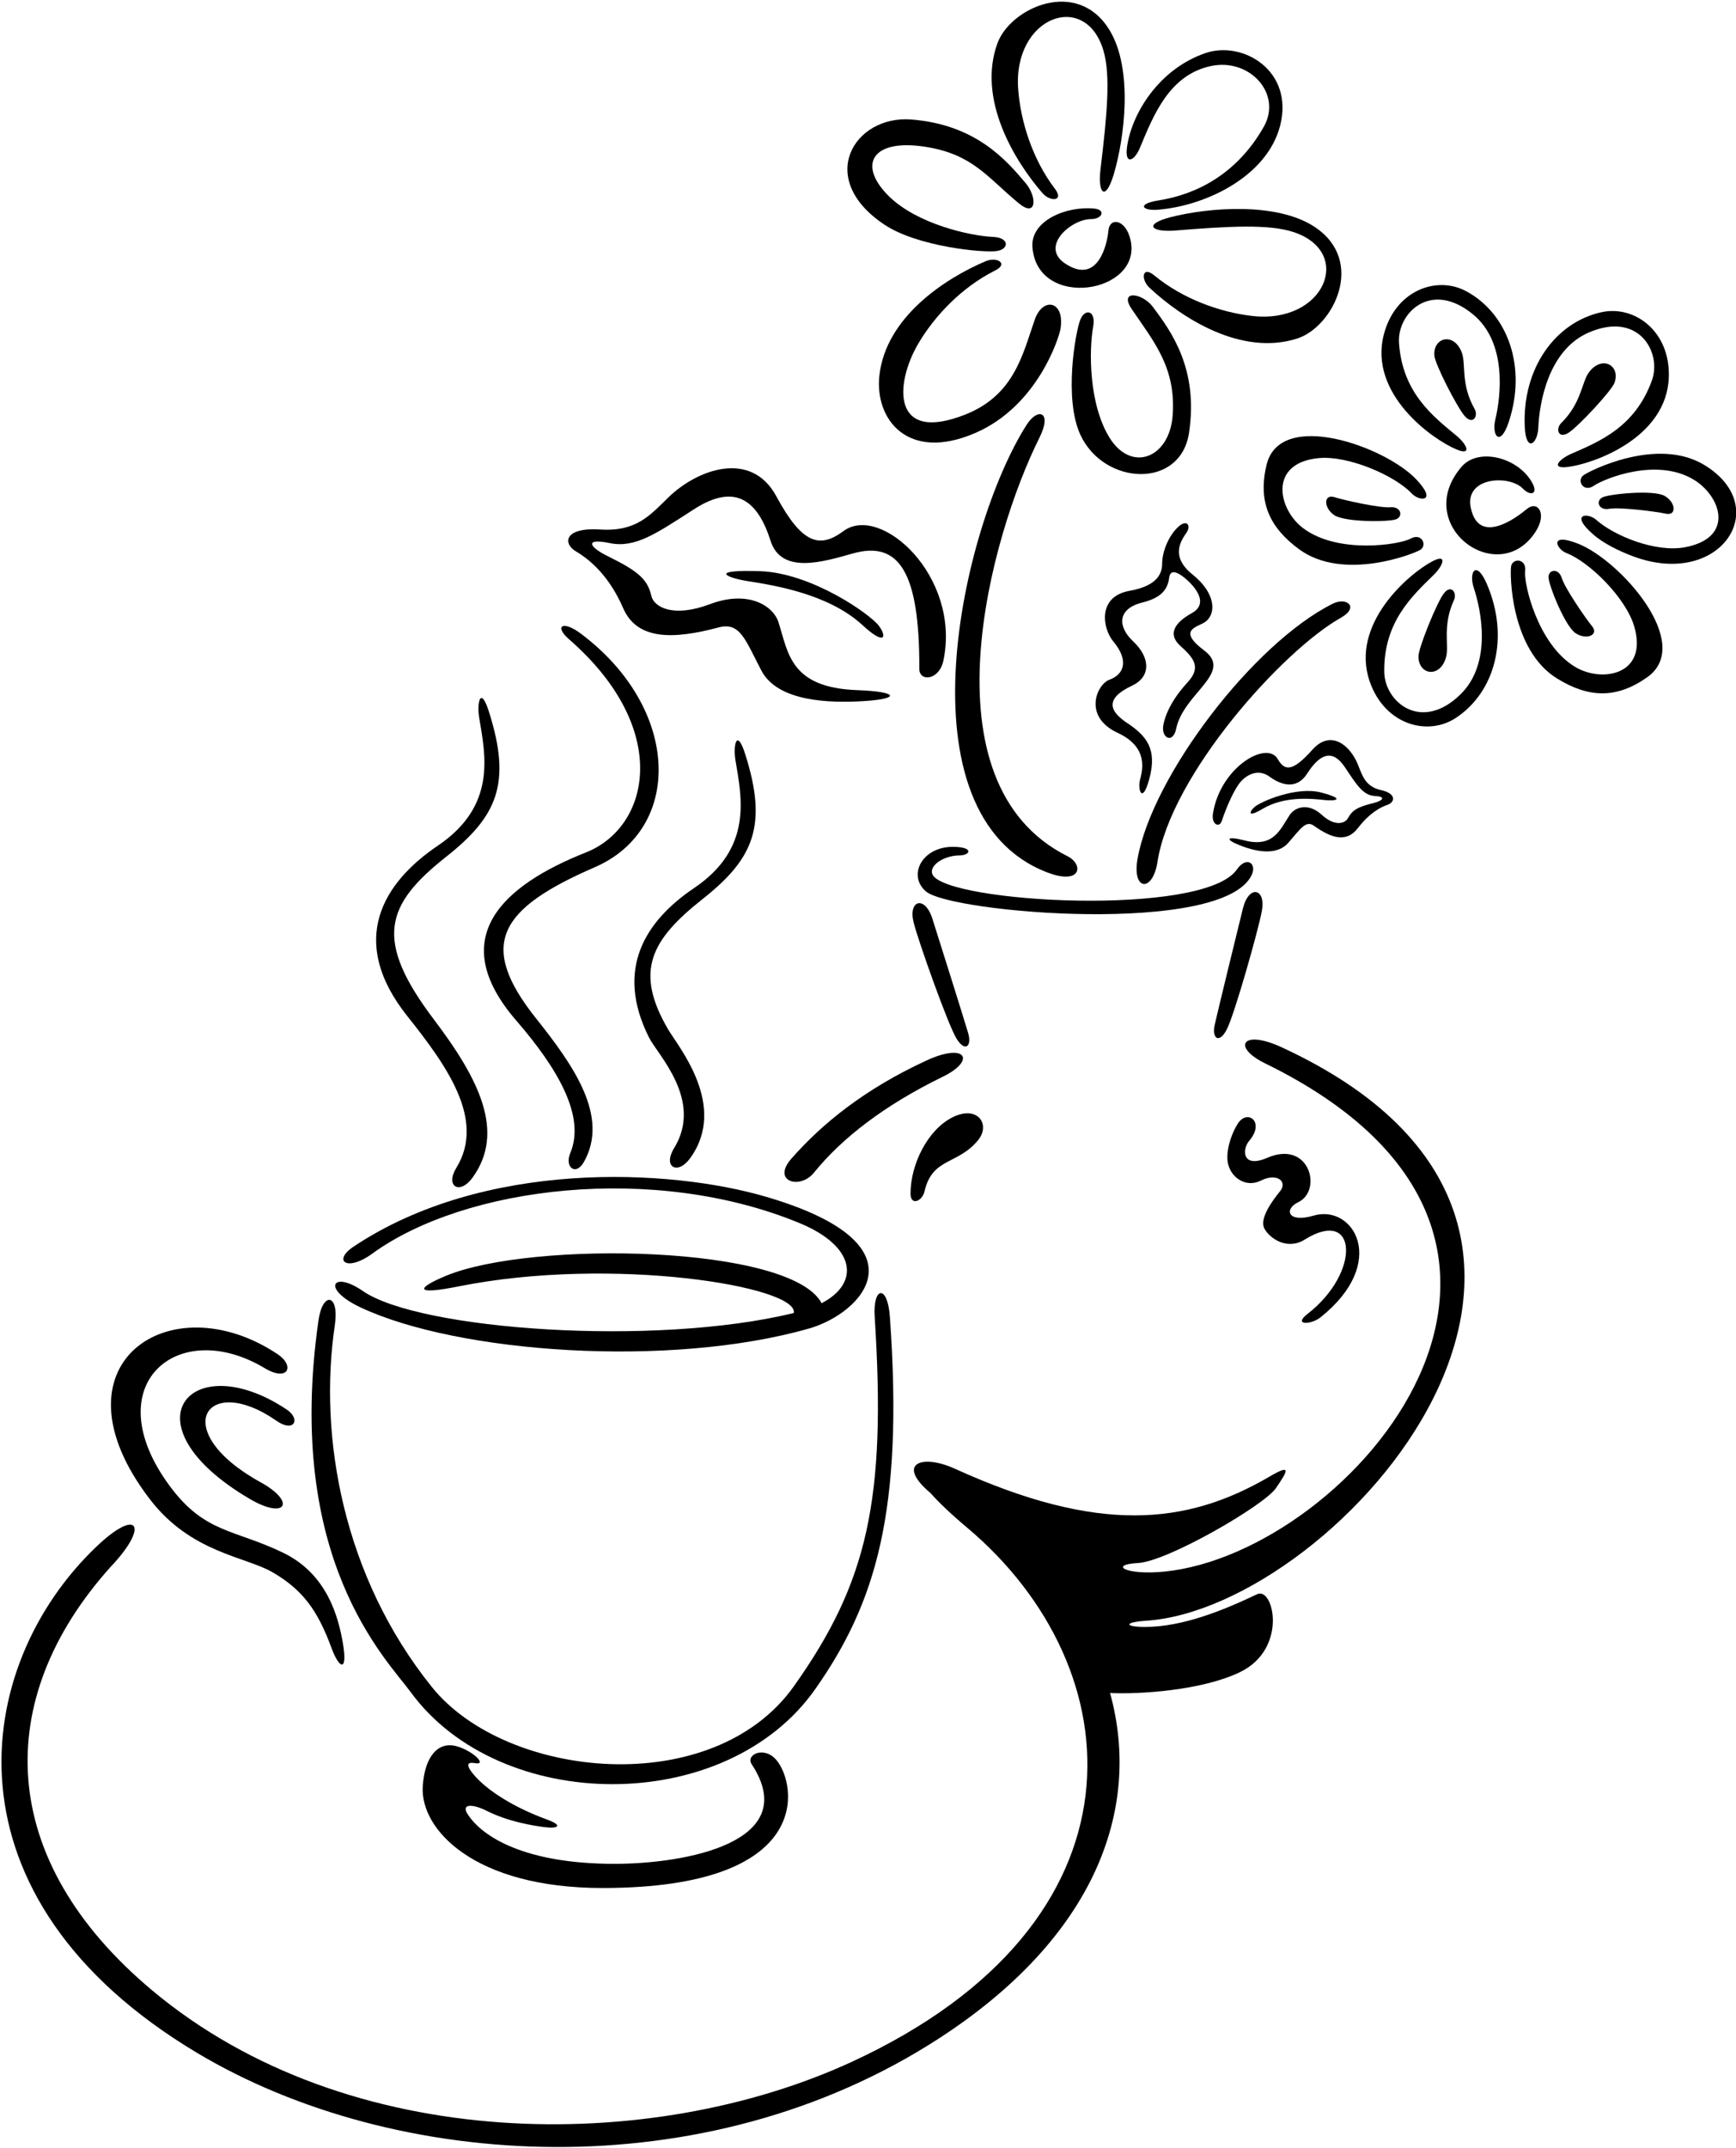 <?xml version="1.0" encoding="UTF-8"?>
<svg xmlns="http://www.w3.org/2000/svg" xmlns:xlink="http://www.w3.org/1999/xlink" width="494pt" height="611pt" viewBox="0 0 494 611" version="1.1">
<g id="surface1">
<path style=" stroke:none;fill-rule:nonzero;fill:rgb(0%,0%,0%);fill-opacity:1;" d="M 232.008 480.426 C 249.117 456.066 257.188 430.016 253.227 374.543 C 252.562 365.234 248.348 365.914 248.902 374.543 C 252.254 426.57 246.859 450.113 225.938 479.598 C 202.902 512.062 144.117 506.188 122.934 479.906 C 97.73 448.637 90.535 408.789 95.289 376.871 C 96.609 368.004 91.828 367.215 90.633 375.539 C 80.871 443.594 110.066 472.004 116.863 481.301 C 142.27 516.055 206.539 516.684 232.008 480.426 "/>
<path style=" stroke:none;fill-rule:nonzero;fill:rgb(0%,0%,0%);fill-opacity:1;" d="M 77.5 447.188 C 86.145 452.176 90.41 458.113 94.289 468.641 C 96.617 474.961 98.93 475.527 97.613 467.645 C 96.285 459.664 92.961 447.691 80.656 441.711 C 66.672 434.906 58.293 436.238 48.234 422.59 C 27.145 393.969 50.539 374.293 75.34 389.172 C 81.988 393.164 83.984 388.508 78.996 385.184 C 48.25 364.688 13.168 388.191 42.746 426.574 C 54.375 441.66 69.762 442.723 77.5 447.188 "/>
<path style=" stroke:none;fill-rule:nonzero;fill:rgb(0%,0%,0%);fill-opacity:1;" d="M 71.168 426.41 C 81.309 432.344 84.414 427.27 74.16 421.621 C 47.629 407.012 58.574 390.141 78.68 404.133 C 83.773 407.676 85.598 403.602 81.605 400.941 C 54.234 382.691 34.789 405.133 71.168 426.41 "/>
<path style=" stroke:none;fill-rule:nonzero;fill:rgb(0%,0%,0%);fill-opacity:1;" d="M 102.602 371.883 C 130.32 384.926 190.594 389.207 230.281 377.867 C 245.172 373.613 264.371 354.074 218.168 340.461 C 190.395 332.277 137.715 329.855 100.609 354.594 C 94.621 358.582 98.613 361.906 105.93 356.59 C 132.297 337.41 186.184 330.766 227.621 347.941 C 243.477 354.516 244.863 364.941 233.797 370.691 C 225.113 354.141 151.137 352.797 126.875 362.906 C 118.895 366.23 117.234 368.559 130.531 365.898 C 174.246 357.156 227.336 365.93 225.887 373.477 C 186.07 383.16 119.207 378.262 103.27 367.227 C 94.621 361.242 91.297 366.562 102.602 371.883 "/>
<path style=" stroke:none;fill-rule:nonzero;fill:rgb(0%,0%,0%);fill-opacity:1;" d="M 135.297 501.531 C 138.59 502.078 134.754 498.086 129.977 496.711 C 124.809 495.223 120.832 499.422 120.297 508.184 C 119.562 520.262 134.812 537.047 171.539 537.027 C 231.949 536.988 226.707 507.48 220.973 500.672 C 217.426 496.461 212.137 499.129 213.879 501.781 C 228.492 524.02 195.09 530.184 174.645 530.152 C 149.812 530.117 137.289 522.699 133.012 515.922 C 131.27 513.164 134.258 512.953 138.512 515.082 C 144.719 518.184 151.59 519.293 155.137 519.734 C 158.684 520.18 160.457 519.293 155.582 517.52 C 146.535 514.23 138.395 509.281 134.523 504.441 C 131.863 501.113 133.969 501.309 135.297 501.531 "/>
<path style=" stroke:none;fill-rule:nonzero;fill:rgb(0%,0%,0%);fill-opacity:1;" d="M 364.613 297.848 C 353.406 292.688 350.559 297.855 359.98 302.457 C 461.988 352.281 384.434 441.723 331.363 447.027 C 320.281 448.137 315.402 445.031 323.824 444.59 C 332.25 444.148 359.734 428.188 363.062 423.309 C 366.387 418.434 367.715 416.219 361.289 419.984 C 337.512 433.922 312.434 436.266 271.734 417.77 C 262.211 413.438 254.871 416.352 264.793 424.695 C 266.996 427.199 270.406 430.488 275.164 434.488 C 322.895 474.605 328.336 546.859 242.352 586.488 C 185.418 612.73 99.223 612.934 43.309 566.152 C -1.211 528.906 -2.23 483.277 31.414 445.754 C 42.59 434.023 39.375 428.559 27.469 439.898 C -8.094 473.773 -17.828 539.809 56.137 583.957 C 112.285 617.469 200.457 623.168 267.371 579.695 C 311.258 551.188 325.078 514.953 315.883 481.562 C 324.129 481.969 342.059 480.852 352.863 475.621 C 366.609 468.973 362.395 451.238 357.742 453.457 C 348.121 458.039 336.551 462.766 325.82 462.766 C 320.059 462.766 319.613 461.438 326.266 460.992 C 380.543 457.375 477.109 349.645 364.613 297.848 "/>
<path style=" stroke:none;fill-rule:nonzero;fill:rgb(0%,0%,0%);fill-opacity:1;" d="M 225.199 329.559 C 219.492 336.047 227.629 338.477 231.605 333.574 C 239.578 323.75 251.523 314.445 268.355 306.227 C 277.777 301.621 274.93 296.453 263.723 301.613 C 246.043 309.754 233.938 319.621 225.199 329.559 "/>
<path style=" stroke:none;fill-rule:nonzero;fill:rgb(0%,0%,0%);fill-opacity:1;" d="M 356.191 248.859 C 357.742 245.531 354.656 243.438 351.977 247.309 C 342.527 260.957 269.52 256.793 265.387 248.816 C 264.164 246.449 268.223 243.363 273.062 243.316 C 276.176 243.285 277.277 240.879 271.07 240.879 C 262.406 240.879 258.172 249 263.488 253.562 C 270.621 259.684 348.082 266.23 356.191 248.859 "/>
<path style=" stroke:none;fill-rule:nonzero;fill:rgb(0%,0%,0%);fill-opacity:1;" d="M 275.504 293.855 C 274.395 290.09 266.977 266.484 265.305 261.27 C 263.191 254.66 258.383 255.965 259.984 262.379 C 261.316 267.699 269.738 291.418 272.18 295.406 C 274.617 299.398 276.609 297.625 275.504 293.855 "/>
<path style=" stroke:none;fill-rule:nonzero;fill:rgb(0%,0%,0%);fill-opacity:1;" d="M 353.699 258.348 C 352.375 263.656 346.516 287.695 345.652 291.527 C 344.797 295.359 346.902 297 349.074 292.859 C 351.246 288.719 358.102 264.5 359.078 259.105 C 360.262 252.598 355.379 251.609 353.699 258.348 "/>
<path style=" stroke:none;fill-rule:nonzero;fill:rgb(0%,0%,0%);fill-opacity:1;" d="M 263.09 338.855 C 265.336 329.121 272.664 331.375 278.387 324.227 C 281.93 319.793 278.164 314.25 271.07 317.797 C 263.977 321.344 259.102 331.172 259.102 339.52 C 259.102 343.066 262.426 341.738 263.09 338.855 "/>
<path style=" stroke:none;fill-rule:nonzero;fill:rgb(0%,0%,0%);fill-opacity:1;" d="M 352.172 319.699 C 350.078 323.102 348.695 328.004 349.484 331.152 C 350.48 335.141 354.648 337.883 358.793 335.809 C 363.449 333.48 366.441 336.141 364.281 338.801 C 362.117 341.461 358.297 346.613 359.793 349.438 C 361.289 352.266 366.281 355.711 371.262 352.598 C 386.316 343.191 387.312 361.93 372.094 373.711 C 367.816 377.027 373.047 376.863 375.754 374.711 C 395.301 359.156 385.199 342.402 373.758 345.781 C 366.441 347.941 365.277 343.953 369.434 341.957 C 376.398 338.617 372.664 324.125 360.621 329.324 C 353.309 332.48 353.473 326.828 355.469 324.504 C 360.121 319.074 354.879 315.289 352.172 319.699 "/>
<path style=" stroke:none;fill-rule:nonzero;fill:rgb(0%,0%,0%);fill-opacity:1;" d="M 292.129 120.848 C 273.543 150.051 255.094 231.875 298.113 248.191 C 307.754 251.852 308.422 245.867 303.766 243.539 C 262.227 222.77 281.797 152.477 295.785 124.504 C 299.512 117.051 295.348 115.789 292.129 120.848 "/>
<path style=" stroke:none;fill-rule:nonzero;fill:rgb(0%,0%,0%);fill-opacity:1;" d="M 329.367 245.199 C 333.18 220.418 364.902 185.086 381.57 175.707 C 386.891 172.715 383.234 169.723 379.242 171.719 C 356.523 183.078 327.898 220.777 323.715 244.203 C 322.055 253.512 328.039 253.848 329.367 245.199 "/>
<path style=" stroke:none;fill-rule:nonzero;fill:rgb(0%,0%,0%);fill-opacity:1;" d="M 343 176.871 C 346.16 174.543 345.992 168.727 339.344 163.406 C 332.691 158.086 336.352 153.43 337.68 151.438 C 339.012 149.441 337.68 147.445 335.02 150.105 C 332.359 152.766 330.699 157.09 330.699 160.414 C 330.699 165.594 325.488 167.316 321.387 168.062 C 312.086 169.754 313.844 178.895 316.734 182.359 C 321.719 188.344 319.395 192 315.734 193.328 C 312.078 194.66 308.07 203.832 318.062 208.461 C 327.039 212.617 325.047 219.266 324.379 221.926 C 323.715 224.586 325.047 228.906 327.039 221.594 C 329.41 212.902 326.109 209.227 320.723 205.633 C 316.266 202.66 313.711 198.965 322.219 194.992 C 327.207 192.664 327.703 187.348 322.387 182.359 C 318.094 178.332 317.812 173.195 325.047 171.387 C 329.672 170.23 332.191 168.293 332.691 164.402 C 332.941 162.469 334.074 162.359 335.875 163.48 C 337.996 164.805 345.141 171.074 339.176 174.379 C 334.246 177.109 332.195 180.363 335.852 183.688 C 339.508 187.012 342.004 189.672 338.012 193.996 C 334.023 198.316 331.695 202.641 331.031 206.297 C 330.367 209.953 333.797 211.664 334.688 207.297 C 336.75 197.191 351.09 191.336 342.668 185.02 C 334.688 179.031 340.961 178.375 343 176.871 "/>
<path style=" stroke:none;fill-rule:nonzero;fill:rgb(0%,0%,0%);fill-opacity:1;" d="M 366.609 239.715 C 370.098 235.727 371.598 233.23 373.922 234.895 C 378.848 238.41 383.129 239.801 386.391 235.559 C 389.719 231.234 392.875 229.574 394.871 228.906 C 396.867 228.242 397.531 225.75 393.043 224.754 C 388.555 223.754 387.723 220.762 386.391 217.438 C 384.297 212.199 378.789 207.266 373.426 213.281 C 367.938 219.434 365.609 219.434 363.617 215.941 C 360.488 210.465 347.238 218.258 345.16 231.402 C 344.664 234.562 347.004 235.539 347.656 233.562 C 348.996 229.496 351.312 224.254 353.141 222.258 C 354.969 220.262 358.129 218.602 361.289 220.93 C 364.445 223.254 368.938 224.754 371.93 220.098 C 375.355 214.766 378.973 212.629 382.734 218.27 C 386.059 223.254 387.887 226.246 391.215 226.414 C 394.539 226.578 393.539 227.746 390.879 228.41 C 386.391 229.531 384.898 230.336 383.566 232.73 C 382.734 234.227 379.906 235.227 376.086 231.734 C 372.262 228.242 368.438 229.574 366.941 231.898 C 364.23 236.117 362.281 241.148 354.141 239.051 C 348.984 237.719 348.488 238.719 352.645 240.379 C 356.801 242.043 363.117 243.703 366.609 239.715 "/>
<path style=" stroke:none;fill-rule:nonzero;fill:rgb(0%,0%,0%);fill-opacity:1;" d="M 359.293 230.07 C 365.602 226.289 373.547 227.207 377.082 227.578 C 380.242 227.91 382.902 227.246 375.918 225.418 C 368.938 223.59 358.715 228 356.965 229.574 C 355.305 231.07 355.137 232.566 359.293 230.07 "/>
<path style=" stroke:none;fill-rule:nonzero;fill:rgb(0%,0%,0%);fill-opacity:1;" d="M 163.91 156.855 C 167.707 159.078 173.281 163.66 177.312 172.953 C 181.27 182.07 191.422 181.949 204.465 178.477 C 210.629 176.832 212.051 181.969 216.68 190.773 C 221.305 199.574 236.004 200.07 246.082 199.406 C 256.156 198.746 255.801 196.742 243.828 196.297 C 224.914 195.586 224.328 185.797 221.535 177.016 C 219.992 172.172 212.758 167.809 202.09 171.828 C 191.422 175.848 186.086 172.602 185.371 169.555 C 184.23 164.676 181.609 162.48 172.805 158.125 C 167.586 155.547 166.281 152.988 173.512 154.48 C 180.746 155.973 186.789 151.754 197.457 144.867 C 209.52 137.078 215.738 142.73 219.273 153.832 C 222.359 163.523 234.344 159.766 242.758 157.41 C 255.785 153.77 261.703 162.633 261.605 190.234 C 261.594 194.02 267.301 193.57 268.48 187.812 C 273.406 163.859 250.609 143.223 240.02 151.062 C 233.262 156.062 228.281 154.812 220.926 141.188 C 213.738 127.863 198.434 133.484 190.223 141.461 C 185.008 146.527 181.098 151.281 170.785 150.613 C 160.473 149.941 160.117 154.633 163.91 156.855 "/>
<path style=" stroke:none;fill-rule:nonzero;fill:rgb(0%,0%,0%);fill-opacity:1;" d="M 216.348 162.473 C 201.73 161.965 206.426 164.289 212.723 165.289 C 219.77 166.414 235.656 168.809 245.375 177.766 C 251.777 183.672 252.418 181.25 250.176 178.109 C 247.82 174.805 230.965 162.977 216.348 162.473 "/>
<path style=" stroke:none;fill-rule:nonzero;fill:rgb(0%,0%,0%);fill-opacity:1;" d="M 310.414 62.324 C 313.742 62.324 314.738 59.664 311.414 59.332 C 303.359 58.527 293.215 62.82 293.789 70.305 C 295.172 88.25 325.098 83.516 321.719 68.312 C 320.391 62.324 315.734 61.66 315.402 65.648 C 315.117 69.078 312.586 81.285 303.102 74.961 C 295.785 70.086 304.875 62.324 310.414 62.324 "/>
<path style=" stroke:none;fill-rule:nonzero;fill:rgb(0%,0%,0%);fill-opacity:1;" d="M 283.148 76.953 C 287.141 74.961 283.645 72.961 280.488 74.297 C 269.023 79.148 252.039 90.176 250.234 106.879 C 248.902 119.184 258.215 131.484 277.496 123.172 C 295.266 115.516 301.363 96.023 301.77 93.578 C 303.102 85.602 296.781 84.27 294.453 90.922 C 291.047 100.664 288.664 112.32 274.84 117.852 C 253.598 126.348 254.605 109.156 261.297 97.762 C 265.977 89.801 273.742 81.66 283.148 76.953 "/>
<path style=" stroke:none;fill-rule:nonzero;fill:rgb(0%,0%,0%);fill-opacity:1;" d="M 300.188 53.695 C 293.816 45.328 290.43 34.598 289.738 25.387 C 288.191 4.738 308.879 -2.883 313.992 14.371 C 316.105 21.5 314.992 32.934 313.164 48.137 C 312.32 55.133 314.59 57.387 316.914 49.637 C 320.004 39.324 322.508 19.723 315.746 8.59 C 306.582 -6.492 287.5 2.223 283.828 12.324 C 278.086 28.117 288.473 45.5 296.629 54.91 C 298.867 57.496 302.891 57.242 300.188 53.695 "/>
<path style=" stroke:none;fill-rule:nonzero;fill:rgb(0%,0%,0%);fill-opacity:1;" d="M 333.148 61.762 C 325.312 63.777 327.477 66.133 334.5 65.566 C 349.766 64.34 361.23 63.68 368.27 66.07 C 385.309 71.863 376.879 92.234 356.309 89.871 C 347.133 88.816 336.543 85.012 328.434 78.316 C 324.992 75.477 324.582 79.48 327.078 81.824 C 336.16 90.34 353.117 101.406 369.121 96.297 C 379.363 93.023 388.828 74.301 374.117 64.551 C 363.258 57.352 343.574 59.082 333.148 61.762 "/>
<path style=" stroke:none;fill-rule:nonzero;fill:rgb(0%,0%,0%);fill-opacity:1;" d="M 322.055 87.93 C 328.359 97.215 334.699 104.574 333.691 118.188 C 332.789 130.332 321.953 134.523 315.734 124.504 C 309.75 114.859 309.879 99.336 311.078 92.914 C 311.941 88.305 308.754 87.594 307.422 90.922 C 306.008 94.461 302.645 113.547 307.496 123.805 C 314.289 138.16 335.922 139.105 338.344 123.172 C 341.121 104.93 333.242 94.199 328.039 87.262 C 325.047 83.273 318.293 82.391 322.055 87.93 "/>
<path style=" stroke:none;fill-rule:nonzero;fill:rgb(0%,0%,0%);fill-opacity:1;" d="M 251.664 63.898 C 261.105 70.195 279.914 71.977 283.684 71.398 C 287.223 70.852 287.25 67.586 282.566 67.383 C 276.039 67.105 260.887 63.723 252.844 55.715 C 244.004 46.91 248.062 39.391 263.254 41.746 C 276.738 43.836 280.758 50.254 289.902 57.82 C 295.059 62.09 295.113 55.957 291.902 52.141 C 286.316 45.504 277.648 35.406 259.246 33.988 C 243.18 32.754 231.898 50.715 251.664 63.898 "/>
<path style=" stroke:none;fill-rule:nonzero;fill:rgb(0%,0%,0%);fill-opacity:1;" d="M 324.379 42.043 C 328.234 32.793 332.719 21.258 344.664 18.77 C 355.66 16.477 364.922 26.711 359.625 36.059 C 352.055 49.414 340.594 55.285 329.699 57.004 C 323.383 58.004 325.047 59.996 329.367 59.664 C 343.098 58.609 360.594 50.172 364.281 35.727 C 368.27 20.098 353.641 11.453 343 15.109 C 329.699 19.684 322.055 32.371 320.723 41.711 C 319.973 46.977 322.719 46.031 324.379 42.043 "/>
<path style=" stroke:none;fill-rule:nonzero;fill:rgb(0%,0%,0%);fill-opacity:1;" d="M 415.906 132.766 C 401.582 149.395 426.41 167.734 437.02 151.16 C 440.324 145.996 437.516 142.23 434.449 144.809 C 431.816 147.023 420.715 155.496 418.508 144.312 C 416.809 135.688 429.383 134.996 433.289 138.926 C 435.637 141.281 437.656 140.488 436.113 137.523 C 432.336 130.246 420.809 127.082 415.906 132.766 "/>
<path style=" stroke:none;fill-rule:nonzero;fill:rgb(0%,0%,0%);fill-opacity:1;" d="M 419.379 167.195 C 421.543 173.723 424.582 188.691 415.625 197.48 C 404.48 208.418 394.035 199.68 393.91 191.148 C 393.699 176.945 401.82 169.562 407.961 163.539 C 410.727 160.82 411.969 157.367 407.594 159.664 C 400.965 163.145 384.094 177.473 389.77 193.852 C 394.031 206.141 406.184 209.512 414.242 204.227 C 425.516 196.836 429.621 181.254 423.098 166.102 C 420.098 159.137 417.879 162.676 419.379 167.195 "/>
<path style=" stroke:none;fill-rule:nonzero;fill:rgb(0%,0%,0%);fill-opacity:1;" d="M 410.773 168.906 C 408.828 171.543 403.57 184.383 403.629 186.805 C 403.758 192.164 409.941 192.91 411.531 186.797 C 412.367 183.578 410.406 177.914 413.738 170.711 C 414.715 168.598 412.895 166.023 410.773 168.906 "/>
<path style=" stroke:none;fill-rule:nonzero;fill:rgb(0%,0%,0%);fill-opacity:1;" d="M 437.746 121.609 C 438.039 114.734 440.512 99.664 452.004 94.625 C 466.301 88.355 472.969 100.23 470.059 108.25 C 465.215 121.602 455 125.625 447.125 129.078 C 443.574 130.633 441.188 133.426 446.094 132.828 C 453.523 131.93 474.383 124.52 474.887 107.191 C 475.266 94.195 465.102 86.73 455.688 88.809 C 442.527 91.719 433.156 104.828 433.883 121.312 C 434.215 128.887 437.547 126.363 437.746 121.609 "/>
<path style=" stroke:none;fill-rule:nonzero;fill:rgb(0%,0%,0%);fill-opacity:1;" d="M 446.402 123.059 C 449.152 121.285 458.625 111.145 459.43 108.863 C 461.215 103.809 455.695 100.91 452.039 106.062 C 450.117 108.777 449.941 114.77 444.266 120.32 C 442.605 121.949 443.391 125.004 446.402 123.059 "/>
<path style=" stroke:none;fill-rule:nonzero;fill:rgb(0%,0%,0%);fill-opacity:1;" d="M 414.41 127.816 C 418.969 129.734 417.438 126.398 414.449 123.926 C 407.82 118.445 399.102 111.777 398.105 97.605 C 397.508 89.098 407.172 79.504 419.203 89.453 C 428.875 97.453 427.117 112.625 425.516 119.312 C 424.402 123.941 426.914 127.281 429.312 120.09 C 434.531 104.438 429.113 89.258 417.258 82.852 C 408.773 78.27 396.953 82.66 393.754 95.266 C 389.488 112.066 407.512 124.914 414.41 127.816 "/>
<path style=" stroke:none;fill-rule:nonzero;fill:rgb(0%,0%,0%);fill-opacity:1;" d="M 419.598 116.289 C 415.664 109.391 417.141 103.582 416.031 100.445 C 413.93 94.488 407.828 95.762 408.156 101.109 C 408.305 103.527 414.637 115.875 416.797 118.336 C 419.156 121.031 420.75 118.312 419.598 116.289 "/>
<path style=" stroke:none;fill-rule:nonzero;fill:rgb(0%,0%,0%);fill-opacity:1;" d="M 449.066 154.648 C 440.645 151.324 442.859 156.203 445.742 157.309 C 452.27 159.82 462.637 170.02 465.027 178.145 C 469.098 191.98 455.863 194.312 448.184 189.672 C 437.539 183.246 433.551 165.953 433.996 162.406 C 434.438 158.859 430.449 158.641 430.004 161.078 C 429.629 163.148 429.781 184.797 443.082 192.996 C 452.031 198.516 460.008 198.836 468.77 192.609 C 482.164 183.094 461.039 159.375 449.066 154.648 "/>
<path style=" stroke:none;fill-rule:nonzero;fill:rgb(0%,0%,0%);fill-opacity:1;" d="M 448.402 180.141 C 451.508 182.137 455.055 180.586 453.059 178.145 C 451.062 175.707 445.301 167.285 444.414 164.402 C 443.527 161.52 440.645 161.965 440.645 164.18 C 440.645 166.285 445.301 178.145 448.402 180.141 "/>
<path style=" stroke:none;fill-rule:nonzero;fill:rgb(0%,0%,0%);fill-opacity:1;" d="M 402.98 136.32 C 394.121 126.988 364.227 116.266 360.41 132.246 C 357.914 142.699 361.191 149.98 369.652 156.215 C 382.234 165.48 402.371 157.527 404.148 156.406 C 406.246 155.082 404.547 151.465 401.422 153.203 C 398.301 154.938 380.773 157.703 370.832 150.242 C 363.656 144.855 360.871 131.707 375.219 130.309 C 383.652 129.484 396.988 135.285 401.758 140.398 C 403.863 142.656 409.215 142.891 402.98 136.32 "/>
<path style=" stroke:none;fill-rule:nonzero;fill:rgb(0%,0%,0%);fill-opacity:1;" d="M 395.676 144.285 C 392.672 144.539 382.703 142.348 379.695 141.406 C 376.691 140.469 376.578 144.34 379.59 146.473 C 382.598 148.605 395.34 148.484 397.289 147.699 C 399.348 146.867 398.68 144.031 395.676 144.285 "/>
<path style=" stroke:none;fill-rule:nonzero;fill:rgb(0%,0%,0%);fill-opacity:1;" d="M 484.918 132.223 C 471.531 124.156 452.219 133.938 450.555 135.223 C 448.59 136.734 450.613 140.18 453.562 138.16 C 456.512 136.141 471.492 129.992 482.082 136.504 C 489.723 141.203 493.715 152.93 479.555 155.648 C 471.234 157.246 459.414 152.484 454.191 147.836 C 451.887 145.781 446.535 146.043 453.352 152.008 C 455.973 154.301 460.133 156.551 464.852 158.293 C 489.621 167.43 504.781 144.188 484.918 132.223 "/>
<path style=" stroke:none;fill-rule:nonzero;fill:rgb(0%,0%,0%);fill-opacity:1;" d="M 457.895 144.73 C 460.859 144.199 470.988 145.461 474.07 146.117 C 477.152 146.773 476.906 142.91 473.711 141.066 C 470.516 139.223 457.84 140.52 455.969 141.484 C 454 142.5 454.926 145.266 457.895 144.73 "/>
<path style=" stroke:none;fill-rule:nonzero;fill:rgb(0%,0%,0%);fill-opacity:1;" d="M 166.742 242.465 C 143.184 251.793 126.469 266.676 146.926 290.309 C 158.641 303.844 166.699 317.492 162.281 327.977 C 160.586 332.004 163.852 334.574 166.141 330.539 C 173.523 317.516 163.055 302.891 152.477 289.59 C 135.863 268.695 141.949 258.52 169.234 246.684 C 194.48 235.73 193.719 201.508 165.234 180.195 C 160.133 176.379 157.602 178.062 161.945 181.852 C 191.254 207.43 184.926 235.266 166.742 242.465 "/>
<path style=" stroke:none;fill-rule:nonzero;fill:rgb(0%,0%,0%);fill-opacity:1;" d="M 129.871 332.148 C 126.586 337.492 130.848 339.957 134.449 334.992 C 143.805 322.09 136.48 307.164 123.543 290.086 C 106.309 267.336 109.598 257.41 127.008 243.664 C 141.543 232.191 145.609 222.809 139.133 202.441 C 136.707 194.82 135.668 200.016 136.359 204.172 C 138.121 214.738 141.414 229.195 124.582 240.547 C 109.316 250.844 98.621 267.32 115.922 289.047 C 127.129 303.125 138.234 318.547 129.871 332.148 "/>
<path style=" stroke:none;fill-rule:nonzero;fill:rgb(0%,0%,0%);fill-opacity:1;" d="M 199.93 255.727 C 214.465 244.25 218.535 234.867 212.055 214.5 C 209.629 206.879 208.59 212.074 209.281 216.234 C 211.043 226.797 214.336 241.254 197.504 252.605 C 183.676 261.934 174.898 275.621 184.68 295.105 C 187.16 300.051 200.184 312.984 191.82 326.586 C 188.531 331.93 192.797 334.395 196.398 329.43 C 207.23 314.492 192.945 297.652 190.078 292.73 C 180.531 276.336 185.129 267.41 199.93 255.727 "/>
</g>
</svg>
